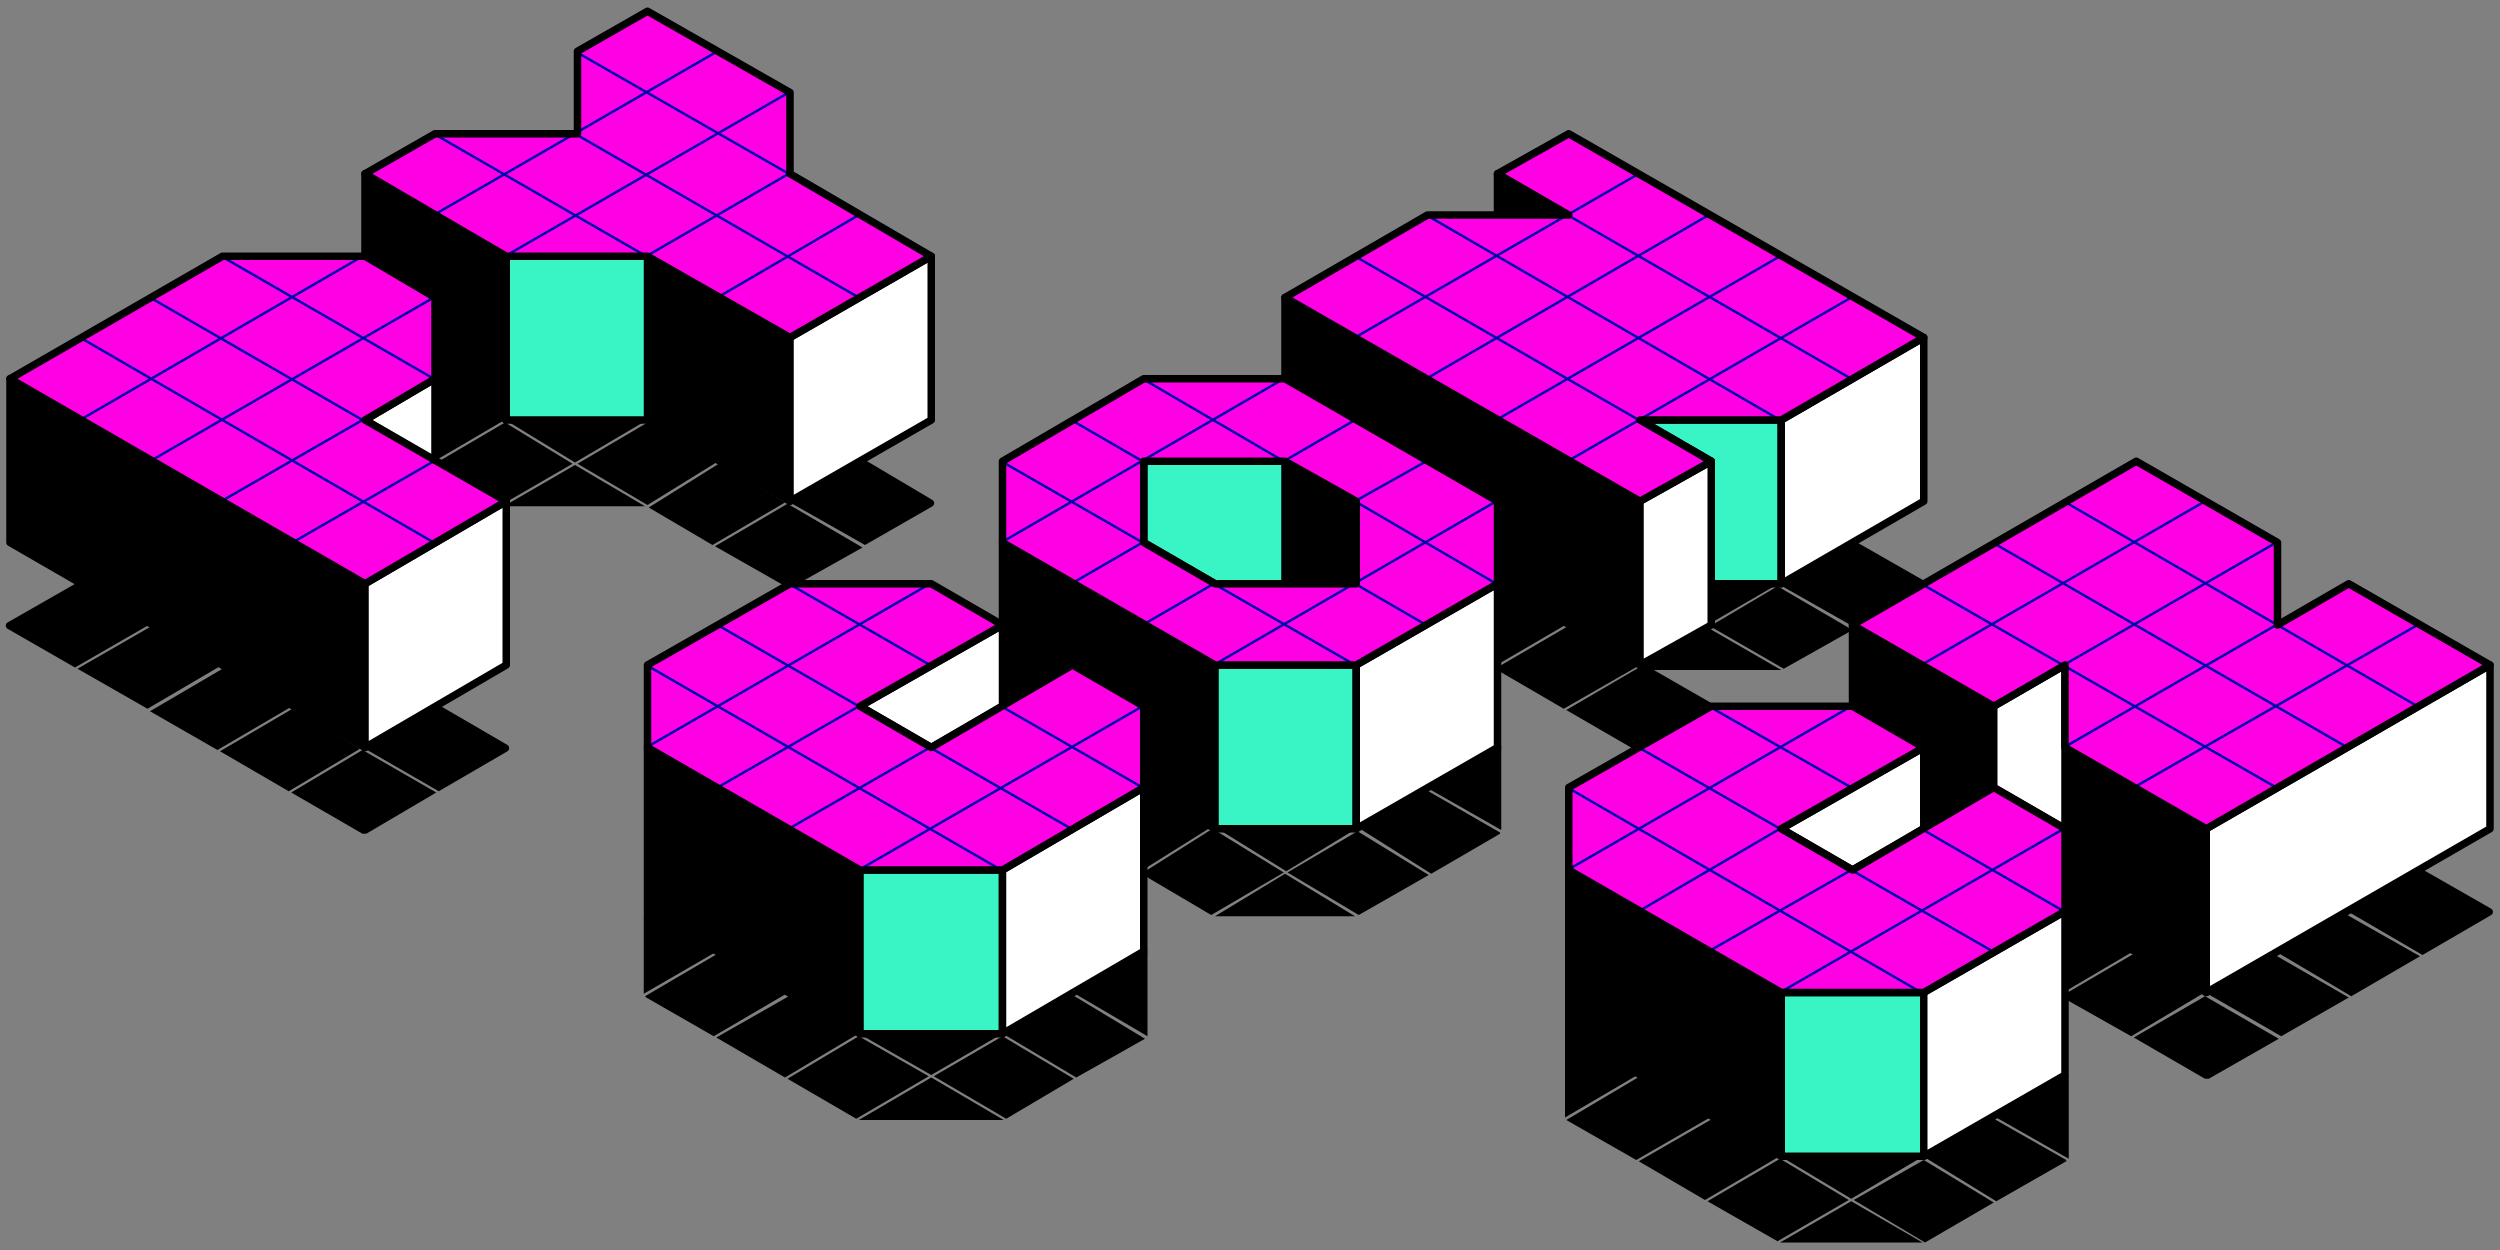 <svg xmlns="http://www.w3.org/2000/svg" fill="none" viewBox="0 0 2000 1000">
  <rect x="0" y="0" width="2000" height="1000" fill="#808080" stroke="none"/>
  <path fill="#000" fill-rule="evenodd" d="M517 203h3l55 33-57 33-58-33zm-58 35-1 1v62H348l-1 1h-1l58 34 56-33 56-33zm-115 65-54 31a3 3 0 0 0 0 5l54 32 58-34zm2 69 55 32 57-33-54-33zm57 33h113l-56-33zm116 1 51 30 58-34-53-31zm53 31 58 33h3l57-32-60-35zm120-1 54-31a3 3 0 0 0 0-5l-54-32-60 34zm-2-69-56-32v-64l-55 32 54 31 1 1-1 1-56 34 53 31zm-57-98-56-32-57 33 57 32zm620 33h3l56 32-60 35-55 32-57-34h104l-47-28a3 3 0 0 1 0-5zm-115 66-55 32 59 33 53-31zm-57 33-54 31a3 3 0 0 0 0 6l54 31 59-35zm2 69 55 32 59-35-55-31zm57 33 54 31 60-35-55-31zm56 32 55 32 61-35-56-32zm57 33 57 33h3l57-32a3 3 0 0 0 0-6l-47-27h102l-59-34zm174-33 55-31-60-35-54 32zm57-33 56-32a3 3 0 0 0 0-5l-56-32-60 35zm-2-70-55-32-60 35 55 32zm-57-33-54-31-60 35 54 31zm-56-32-55-32-60 35 55 31zM176 400l-56 32 57 34 56-32zm-58 34-54 31 57 34 54-32zm-56 32L6 498a3 3 0 0 0 0 5l54 31 59-34Zm0 69 56 32 58-34-55-32zm58 34 54 31 58-34-54-31zm56 32 55 32 57-34-54-32zm57 33 57 33h3l56-33-59-34zm118-1 55-32a3 3 0 0 0 0-5l-55-32-59 35zm-2-70-52-30 53-30-58-34-55 32 54 31a1 1 0 0 1 0 2l-55 32 54 32zm2-62v-67l-57 33zm-1-68v-1l-56-32-57 34 55 32zm-58-34H178l57 34zm621 99h116l-58 34-58-34zm-2 1-54 31 57 35 55-32zm-56 33-55 31 60 34 52-31zm-56 33v68l59-35zm1 69 54 31h1l60-35-55-31zm56 33 55 31 59-37h1l58 36 56-34-4-2H972l-54-31v-61h109l55 31v59l4 3 53-31-56-31-1-1 1-1 60-35-55-32-60 36h-1l-56-33-109 64 55 32a1 1 0 0 1 0 1zm230-137-55-31-58 34 54 32zm59 34-60 35 56 31 58-34zm56 33-58 34 58 33v-67zm-1 69-59-34-53 31 57 36 55-32v-1zm-57 34-57-35-56 33 57 34zm-59 33-56-34-56 34zm-115-1 58-34-57-35-57 36Zm738-169h3l55 32-59 35-57-33zm-60 35-53 31 57 33 53-31zm-55 32-55 32 58 33 54-32zm-57 33-55 31a3 3 0 0 0 0 5l54 32 59-34-58-34zm1 69 58 33h3l52-30v60l56-33-53-31-57-33zm113 65 1 1 55 31 57-34-55-32zm58 33 57 33h3l56-32-59-34zm118-1 54-31-59-34-54 31zm56-32 55-32-60-34-54 31zm57-33 55-32a3 3 0 0 0 0-5l-56-32-59 34zm-3-71-55-31h-3l-52 30v-61l-1-1-58 35 54 31 56 32zm-112-64-56-33-59 35 56 32zM630 662l1-1h113l-57 34-57-33zm-2 1-54 31 58 33 53-31zm-56 32-55 32-1 1 58 33 56-33zm-57 35v65l57-33Zm1 67 1 1 54 31 58-34-55-32zm57 33 55 32 57-34-54-31zm57 33 55 32 58-34-56-32zm57 33h116l-58-34zm118-1 54-32-57-34-55 32zm56-33 55-31-58-35-54 32zm57-33v-68l-58 34zm-2-69-56-33h-3l-57 33 58 34zm-118 1-53 31-51-30 53-30-60-35-53 31 57 33v1l-58 33 54 31 56-34h1l58 35 54-32zm-49-30 54-32a3 3 0 0 0 0-5l-56-32-58 34 59 35h1zm618 29 1-1h114l-59 35-57-34zm-3 1-53 31 58 33 52-30zm-55 32-55 32 58 34 55-32zm-57 33v68l58-34zm1 70 56 32 59-34-56-33zm58 33 53 31 58-34-52-31zm55 32 56 32 57-33-55-33zm58 33h114l-57-33zm116 0 55-32-56-34-56 32zm57-33 56-32v-1l-58-33-55 31zm58-34v-67l-58 34zm-2-69-56-33h-3l-58 34 59 33zm-119 2-52 30-51-29 51-30-59-35-52 31 58 33a1 1 0 0 1 0 1l-57 33 52 31 57-34h1l57 34 54-31zm-50-30 56-32a3 3 0 0 0 0-5l-56-33-59 35zM462 304l56-33 57 32-57 33zm58 33 57-33 54 31-56 34zm-2 1 55 32-55 34-56-33zm-2-1-56 33-54-33 54-32zm683 65 53-31 55 32-53 31zm57 33 53-31 55 31-54 32zm56 33 53-32 56 32-55 32zm-2 1 54 32-50 29-56-31zm-2-1-52 30-55-31 53-31zm-56-33-53 31-55-32 53-31zM179 467l56-32 55 32-55 33zm-2 1 56 33-55 31-55-32zm57 97-54-32 55-31 53 31zm1419 98 53-31 56 33-53 31zm58 34 53-31 53 31-54 31zm54 32 54-31 55 31-54 32zm-2 1 55 32-54 32-55-32zm-2-1-54 32-52-31 54-32zm-54-32-54 32-56-32 54-32zM576 762l56-33 56 32-57 33zm169 98-56-32 55-34 56 34zm569 0 55-32 57 33-56 32zm167 99-55-33 56-33 55 33z" clip-rule="evenodd"/>
  <path fill="#000" stroke="#000" stroke-linejoin="round" stroke-miterlimit="10" stroke-width="6" d="M292 139v66l56 33v65l57 33V205zm906 0v33h57zm-680 66v131l114 65V270zm510 33v65l170 98v66l114 65V401ZM8 303v131l284 164V467Zm1020 66v98h57v-66zm-226 65v131l56-33 57 33v65l57 33V532Zm680 66v65l57 33v65l56-33v-65zm-964 98v131l170 98V696zm1134 0v131l113 65V663zm-397 98v131l170 98V794Z"/>
  <path fill="#39f4c5" stroke="#000" stroke-linejoin="round" stroke-miterlimit="10" stroke-width="6" d="M405 205v131h113V205zm907 131 57 33v98h56V336Zm-397 33v65l57 33h56v-98Zm57 163v131h113V532ZM688 696v131h114V696zm737 98v131h114V794Z"/>
  <path fill="#fff" stroke="#000" stroke-linejoin="round" stroke-miterlimit="10" stroke-width="6" d="m745 205-113 65v131l113-65zm794 65-114 66v131l114-66zM348 303l-56 33 56 33zm1021 66-57 32v131l57-32zm-964 32-113 66v131l113-66zm793 66-113 65v131l113-65zm-396 33-114 65 57 33 57-33zm850 32-57 33v65l57 33zm340 0-227 131v131l227-131zm-453 66-114 65 57 33 57-33zm-624 32-113 66v131l113-66zm737 99-113 65v131l113-65z"/>
  <path fill="#ff00e5" d="m518 9-56 32v66H348l-56 32 113 66h113l114 65 113-65-113-66V74Zm737 98-57 32 57 33h-113l-114 66 284 163 57-32-57-33h113l114-66zM178 205 8 303l284 164 113-66-113-65 56-33v-65l-56-33zm737 98-113 66v65l170 98h113l113-65v-66l-170-98zm0 66h113l57 32v66H972l-57-33zm794 0-227 131 113 65 57-33v66l113 65 227-131-113-65-57 33v-66ZM632 467l-114 65v66l170 98h114l113-66v-65l-57-33-113 66-57-33 114-65-57-33Zm737 98-114 65v66l170 98h114l113-65v-66l-57-33-113 66-57-33 114-65-57-33z"/>
  <path stroke="#0007ad" stroke-linejoin="round" stroke-width="2" d="m64 270 283 164M120 238l170 98-113 65m0-196 170 98M64 336l226-131M120 369l227-131M234 434l113-65m0-197L574 41M404 205 631 74m-57 164 113-66m0 66L460 107m0-66 171 98-114 66-170-98m170 491 227-131M574 630l113-65-113-65m57 163 113-65 113 65m-170 33 227-131m-397-33 284 164M631 467l113 65m57 33 113 65M801 434l226-131M857 467l57-33-113-65m283-33-57 33-113-66m227 66-57 32 113 66m-283 33 57-33 113 65m-113 0 226-131m-113 66 57 33M857 336l57 33m170-99 227-131m56 33-226 131m56 33 227-131m57 33-227 131m-170-164 227 131m-170-164 283 164m-170-164 227 131m-227 393 227-131m-170 164 113-66-113-65m56 163 114-65 113 65m-170 33 227-131m-397-33 283 164m-170-229 114 65m56 33 114 66m0-197 170-98m0 66-170 98m56 32 227-130m-397 32 227-131m-113 0 283 164m-340-131 284 164m-341-131 284 163"/>
  <path stroke="#000" stroke-linejoin="round" stroke-miterlimit="10" stroke-width="6" d="m518 9-56 32v66H348l-56 32 113 66h113l114 65 113-65-113-66V74Zm737 98-57 32 57 33h-113l-114 66 284 163 57-32-57-33h113l114-66zM178 205 8 303l284 164 113-66-113-65 56-33v-65l-56-33zm737 98-113 66v65l170 98h113l113-65v-66l-170-98zm0 66h113l57 32v66H972l-57-33zm794 0-227 131 113 65 57-33v66l113 65 227-131-113-65-57 33v-66ZM632 467l-114 65v66l170 98h114l113-66v-65l-57-33-113 66-57-33 114-65-57-33Zm737 98-114 65v66l170 98h114l113-65v-66l-57-33-113 66-57-33 114-65-57-33z"/>
</svg>
